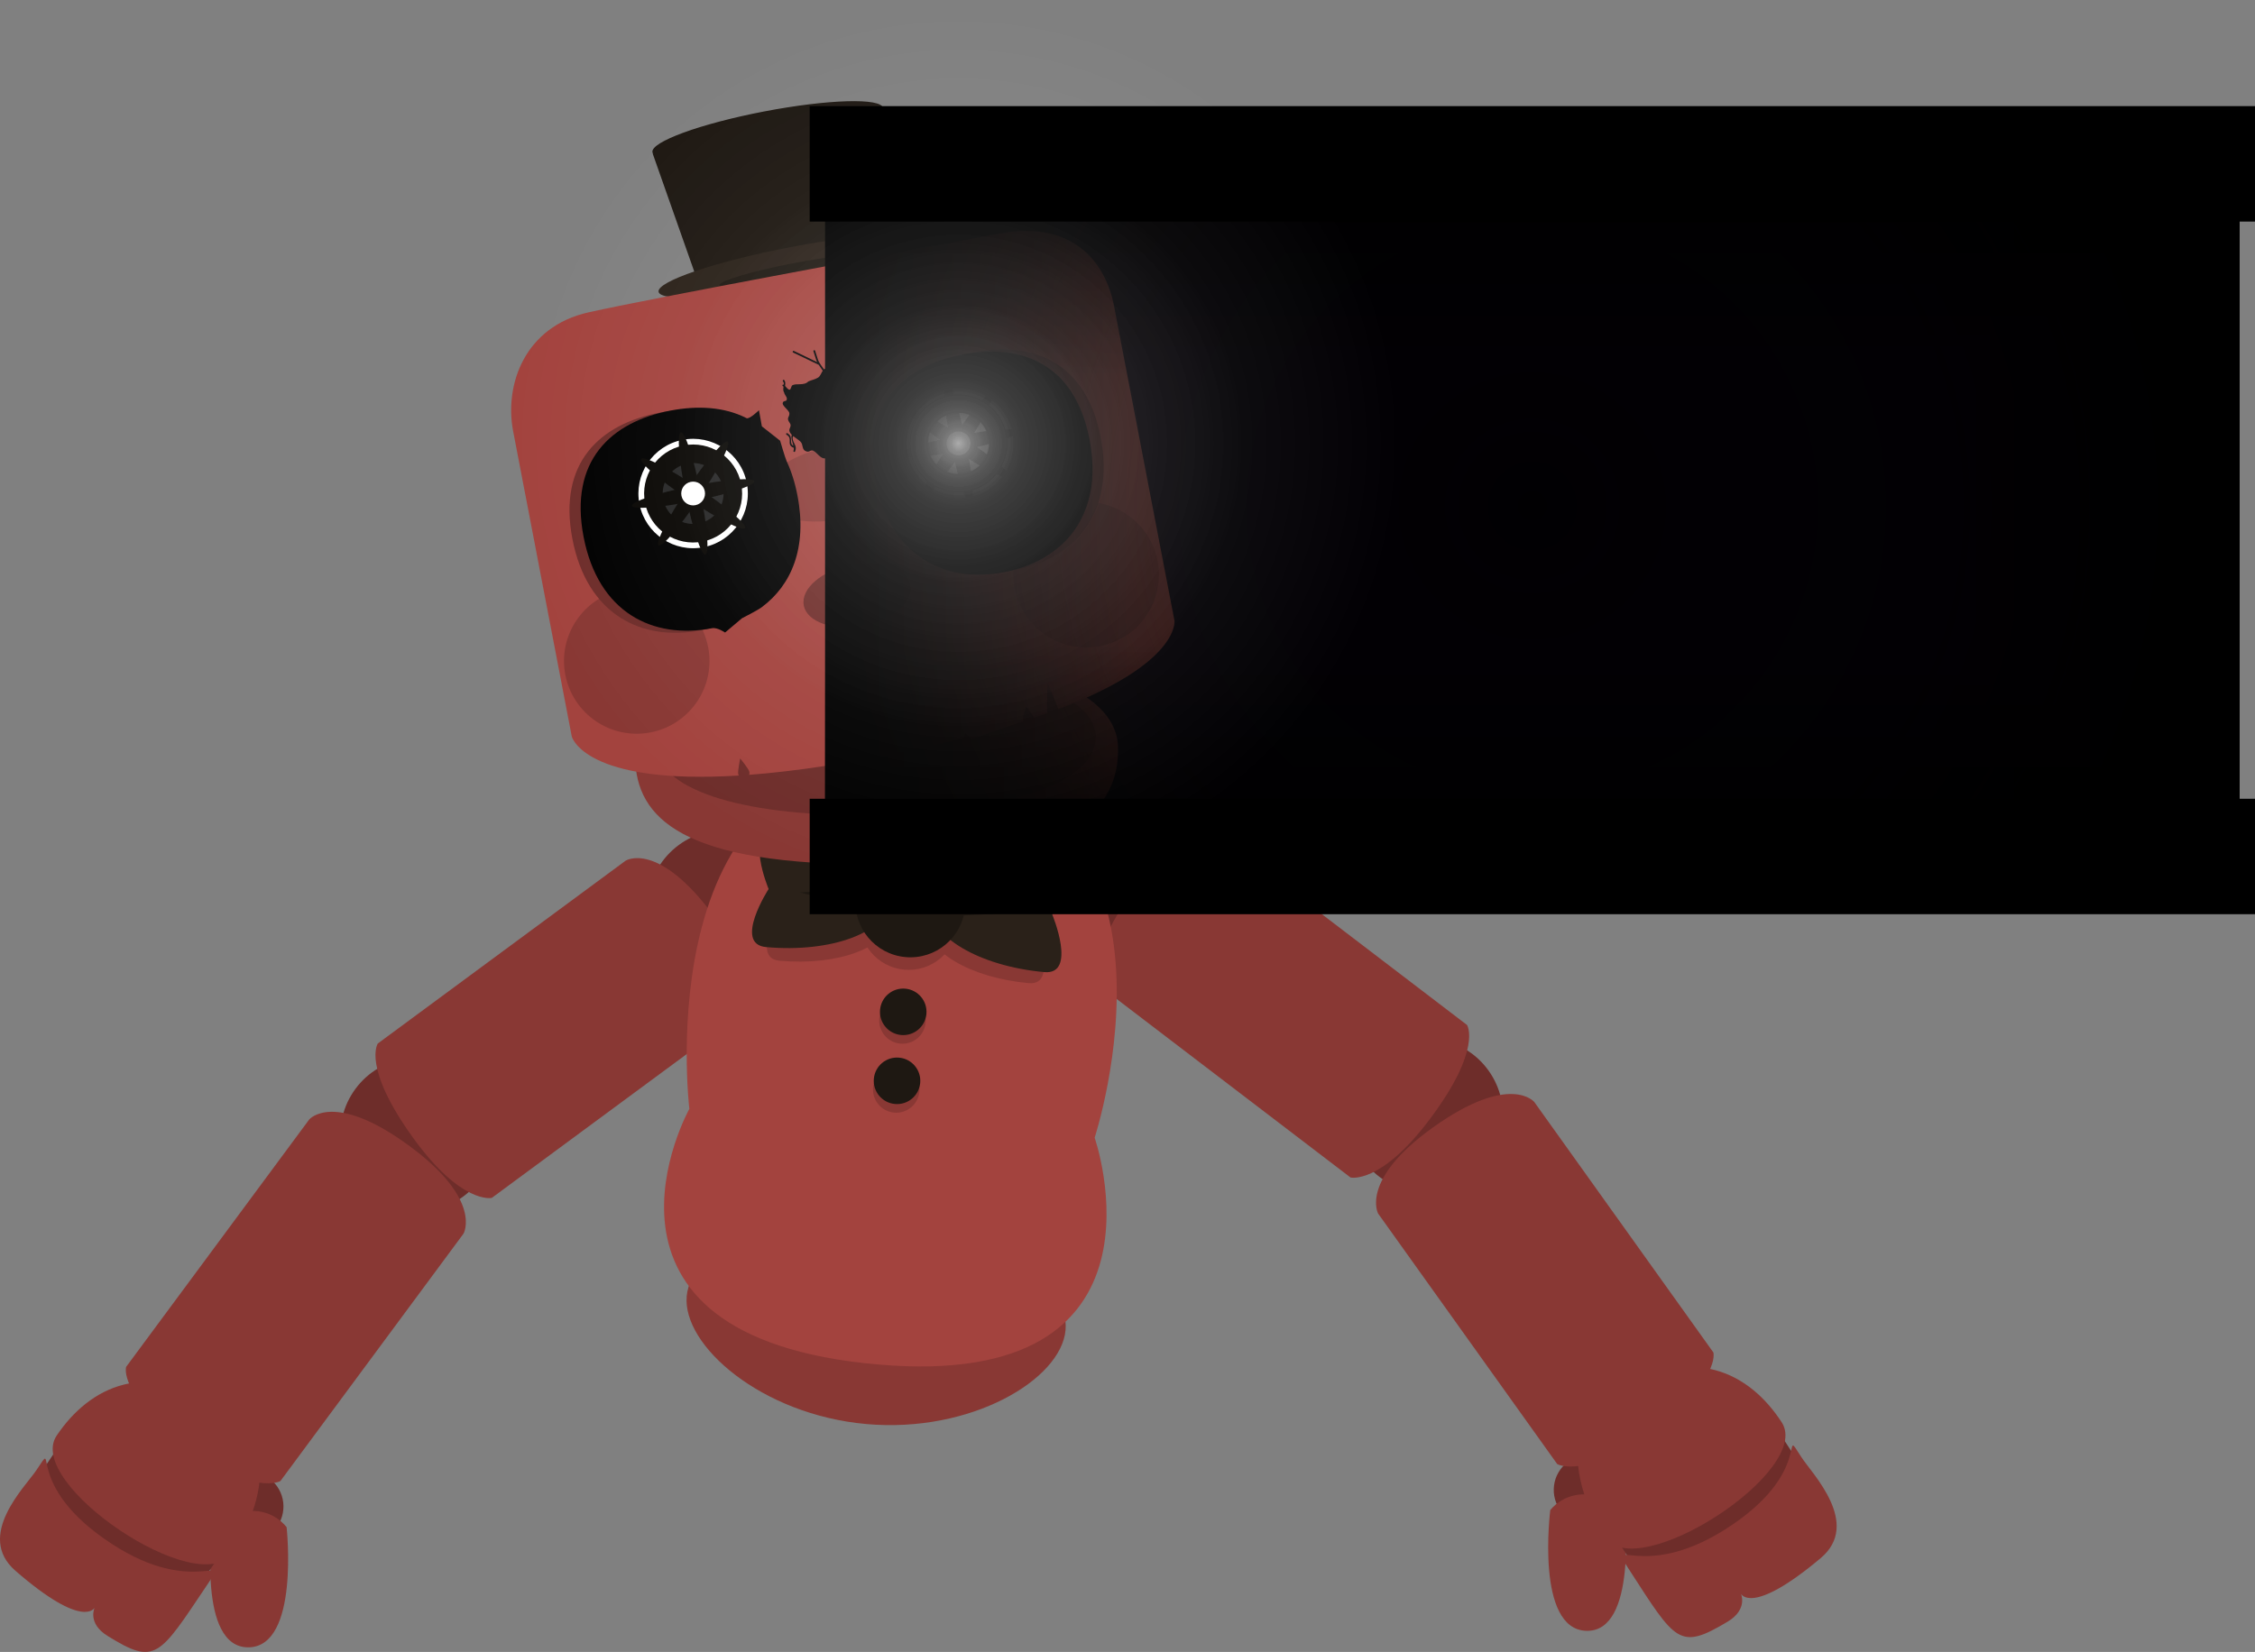 <svg version="1.1" xmlns="http://www.w3.org/2000/svg" xmlns:xlink="http://www.w3.org/1999/xlink" width="1171.717" height="858.592" viewBox="0,0,1171.717,858.592"><rect x="0" y="0" width="1171.717" height="858.592" fill="#808080" stroke="none"/><defs><radialGradient cx="360" cy="177.815" r="367.507" gradientUnits="userSpaceOnUse" id="color-1"><stop offset="0" stop-color="#000000" stop-opacity="0.839"/><stop offset="1" stop-color="#000000" stop-opacity="0"/></radialGradient><radialGradient cx="360" cy="177.815" r="367.508" gradientUnits="userSpaceOnUse" id="color-2"><stop offset="0" stop-color="#000000" stop-opacity="0"/><stop offset="1" stop-color="#000000"/></radialGradient><linearGradient x1="-5.242" y1="181.058" x2="150.659" y2="181.058" gradientUnits="userSpaceOnUse" id="color-3"><stop offset="0" stop-color="#000000"/><stop offset="1" stop-color="#000000" stop-opacity="0"/></linearGradient><linearGradient x1="727.508" y1="177.815" x2="571.606" y2="177.815" gradientUnits="userSpaceOnUse" id="color-4"><stop offset="0" stop-color="#000000"/><stop offset="1" stop-color="#000000" stop-opacity="0"/></linearGradient><linearGradient x1="360.247" y1="-17.14" x2="360.247" y2="110.488" gradientUnits="userSpaceOnUse" id="color-5"><stop offset="0" stop-color="#000000"/><stop offset="1" stop-color="#000000" stop-opacity="0"/></linearGradient><linearGradient x1="359.272" y1="377.38" x2="359.272" y2="249.753" gradientUnits="userSpaceOnUse" id="color-6"><stop offset="0" stop-color="#000000"/><stop offset="1" stop-color="#000000" stop-opacity="0"/></linearGradient><radialGradient cx="61.826" cy="145.31" r="230.469" gradientUnits="userSpaceOnUse" id="color-7"><stop offset="0" stop-color="#ffffff" stop-opacity="0.122"/><stop offset="1" stop-color="#ffffff" stop-opacity="0"/></radialGradient><radialGradient cx="61.826" cy="145.31" r="149.388" gradientUnits="userSpaceOnUse" id="color-8"><stop offset="0" stop-color="#ffffff" stop-opacity="0.122"/><stop offset="1" stop-color="#ffffff" stop-opacity="0"/></radialGradient><radialGradient cx="61.826" cy="145.31" r="73.079" gradientUnits="userSpaceOnUse" id="color-9"><stop offset="0" stop-color="#ffffff" stop-opacity="0.122"/><stop offset="1" stop-color="#ffffff" stop-opacity="0"/></radialGradient><radialGradient cx="61.826" cy="145.31" r="34.039" gradientUnits="userSpaceOnUse" id="color-10"><stop offset="0" stop-color="#ffffff" stop-opacity="0.122"/><stop offset="1" stop-color="#ffffff" stop-opacity="0"/></radialGradient><radialGradient cx="61.826" cy="145.31" r="25.414" gradientUnits="userSpaceOnUse" id="color-11"><stop offset="0" stop-color="#ffffff" stop-opacity="0.122"/><stop offset="1" stop-color="#ffffff" stop-opacity="0"/></radialGradient><radialGradient cx="61.826" cy="145.31" r="16.473" gradientUnits="userSpaceOnUse" id="color-12"><stop offset="0" stop-color="#ffffff" stop-opacity="0.122"/><stop offset="1" stop-color="#ffffff" stop-opacity="0"/></radialGradient><radialGradient cx="61.826" cy="145.31" r="8.059" gradientUnits="userSpaceOnUse" id="color-13"><stop offset="0" stop-color="#ffffff" stop-opacity="0.122"/><stop offset="1" stop-color="#ffffff" stop-opacity="0"/></radialGradient><radialGradient cx="61.826" cy="145.31" r="3.754" gradientUnits="userSpaceOnUse" id="color-14"><stop offset="0" stop-color="#ffffff" stop-opacity="0.122"/><stop offset="1" stop-color="#ffffff" stop-opacity="0"/></radialGradient></defs><g transform="translate(436.217,85.16)"><g data-paper-data="{&quot;isPaintingLayer&quot;:true}" fill-rule="nonzero" stroke-linecap="butt" stroke-linejoin="miter" stroke-miterlimit="10" stroke-dasharray="" stroke-dashoffset="0" style="mix-blend-mode: normal"><path d="M-7.117,370.424v-384.384h732.733v384.384z" fill="#07010e" stroke="none" stroke-width="0"/><g stroke="none"><g stroke-width="0"><g><g><g><path d="M-325.145,698.005c-0.105,-10.001 7.918,-18.194 17.919,-18.299c10.001,-0.105 18.194,7.918 18.299,17.919c0.105,10.001 -7.918,18.194 -17.919,18.299c-10.001,0.105 -18.194,-7.918 -18.299,-17.919z" fill="#6e2d2a"/><path d="M-307.108,771.047c-26.676,0.279 -18.76,-62.011 -18.76,-62.011c0,0 3.416,-8.086 19.593,-8.867c12.649,-0.61 18.987,8.463 18.987,8.463c0,0 6.856,62.136 -19.82,62.415z" fill="#893834"/></g><path d="M-428.083,699.847l25.9,-38.566l83.9,56.345l-25.9,38.566z" fill="#6e2d2a"/><path d="M-315.935,722.047c-16.729,24.91 -107.588,-36.109 -90.86,-61.019c16.729,-24.91 46.951,-41.502 89.036,-13.238c25.09,16.85 18.552,49.347 1.823,74.257z" fill="#893834"/><path d="M-328.624,738.66c-24.974,37.187 -26.709,42.009 -51.771,26.409c-10.562,-6.575 -6.668,-14.64 -6.668,-14.64c0,0 -5.525,11.779 -41.122,-19.162c-20.974,-18.232 5.102,-43.705 10.812,-52.207c12.243,-18.231 -8.137,7.409 39.499,38.382c42.67,27.745 61.493,2.988 49.249,21.219z" fill="#893834"/></g><g><path d="M-251.501,480.749c13.147,-17.771 38.212,-21.519 55.983,-8.371c17.771,13.147 21.519,38.212 8.371,55.983c-13.147,17.771 -38.212,21.519 -55.983,8.371c-17.771,-13.148 -21.519,-38.212 -8.371,-55.983z" fill="#6e2d2a"/><path d="M-370.69,625.302l95.17,-128.636c0,0 12.782,-15.252 52.431,14.081c37.714,27.903 27.747,45.238 27.747,45.238l-95.17,128.636c0,0 -13.964,8.012 -48.094,-17.736c-36.419,-27.474 -32.084,-41.583 -32.084,-41.583z" fill="#893834"/></g><g><path d="M-83.52,354.036c17.787,-13.126 42.847,-9.347 55.972,8.44c13.126,17.787 9.347,42.847 -8.44,55.972c-17.787,13.126 -42.847,9.347 -55.972,-8.44c-13.126,-17.787 -9.347,-42.847 8.44,-55.972z" fill="#6e2d2a"/><path d="M-239.908,457.209l128.754,-95.012c0,0 16.698,-10.825 45.983,28.859c27.856,37.749 13.237,51.392 13.237,51.392l-128.753,95.012c0,0 -15.701,3.557 -40.764,-31.079c-26.743,-36.959 -18.456,-49.172 -18.456,-49.172z" fill="#893834"/></g></g><g><g><g><path d="M388.749,707.353c-9.998,-0.268 -17.886,-8.591 -17.617,-18.59c0.268,-9.998 8.591,-17.886 18.59,-17.617c9.998,0.268 17.886,8.591 17.617,18.59c-0.268,9.998 -8.591,17.886 -18.59,17.617z" fill="#6e2d2a"/><path d="M369.313,699.742c0,0 6.485,-8.969 19.123,-8.151c16.162,1.046 19.445,9.187 19.445,9.187c0,0 6.895,62.411 -19.773,61.695c-26.668,-0.716 -18.795,-62.731 -18.795,-62.731z" fill="#893834"/></g><path d="M425.422,748.226l-25.265,-38.985l84.811,-54.963l25.265,38.985z" fill="#6e2d2a"/><path d="M400.775,639.407c42.543,-27.571 72.489,-10.486 88.808,14.694c16.319,25.18 -75.528,84.703 -91.846,59.523c-16.319,-25.18 -22.324,-57.78 3.039,-74.217z" fill="#893834"/><path d="M459.743,710.033c48.136,-30.189 28.179,-56.159 40.122,-37.73c5.57,8.594 31.226,34.491 9.956,52.377c-36.098,30.355 -41.43,18.487 -41.43,18.487c0,0 3.762,8.128 -6.906,14.529c-25.314,15.188 -26.97,10.339 -51.332,-27.253c-11.943,-18.429 6.471,6.633 49.59,-20.409z" fill="#893834"/></g><g><path d="M327.975,527.141c-17.984,12.855 -42.983,8.697 -55.838,-9.287c-12.855,-17.984 -8.697,-42.983 9.287,-55.838c17.984,-12.855 42.983,-8.697 55.838,9.287c12.855,17.984 8.697,42.983 -9.287,55.838z" fill="#6e2d2a"/><path d="M421.308,658.841c-34.547,25.186 -48.378,16.947 -48.378,16.947l-93.052,-130.177c0,0 -9.682,-17.496 28.484,-44.778c40.123,-28.68 52.654,-13.221 52.654,-13.221l93.052,130.177c0,0 4.103,14.178 -32.761,41.052z" fill="#893834"/></g><g><path d="M178.9,397.96c-13.415,17.57 -38.533,20.938 -56.103,7.523c-17.57,-13.415 -20.938,-38.533 -7.523,-56.103c13.415,-17.57 38.533,-20.938 56.103,-7.523c17.57,13.415 20.938,38.533 7.523,56.103z" fill="#6e2d2a"/><path d="M306.797,496.439c-25.627,34.222 -41.267,30.408 -41.267,30.408l-127.181,-97.107c0,0 -14.393,-13.881 14.077,-51.169c29.93,-39.2 46.449,-28.102 46.449,-28.102l127.181,97.107c0,0 8.086,12.347 -19.259,48.863z" fill="#893834"/></g></g><g><path d="M117.446,606.195c-2.318,25.77 -49.248,53.677 -103.605,48.789c-54.356,-4.889 -95.554,-40.722 -93.236,-66.493c2.318,-25.77 48.261,-42.698 102.617,-37.809c54.356,4.889 96.541,29.743 94.224,55.513z" fill="#893834"/><g><path d="M-78.026,491.176c0,0 -23.417,-194.124 123.403,-178.451c145.344,15.515 87.194,193.446 87.194,193.446c0,0 45.867,131.578 -112.333,117.885c-164.391,-14.228 -98.263,-132.88 -98.263,-132.88z" fill="#a3433e"/><g fill="#893834"><g><path d="M98.304,425.829c-30.544,-2.747 -54.232,-16.894 -52.91,-31.598c1.323,-14.704 27.155,-24.397 57.699,-21.65c15.16,1.363 -1.119,26.444 -1.119,26.444c0,0 11.714,28.189 -3.67,26.805z"/><path d="M51.766,394.804c0.218,-2.424 2.36,-4.212 4.783,-3.994c2.424,0.218 30.911,7.204 30.911,7.204c0,0 -29.276,1.791 -31.7,1.573c-2.424,-0.218 -4.212,-2.36 -3.994,-4.783z"/></g><g><path d="M-29.987,387.156c0,0 -11.543,-27.582 3.617,-26.219c30.544,2.747 54.232,16.894 52.91,31.598c-1.323,14.704 -27.155,24.397 -57.699,21.65c-15.384,-1.384 1.172,-27.03 1.172,-27.03z"/><path d="M15.385,395.956c-2.424,-0.218 -30.911,-7.204 -30.911,-7.204c0,0 29.276,-1.791 31.7,-1.573c2.424,0.218 4.212,2.36 3.994,4.783c-0.218,2.424 -2.36,4.212 -4.783,3.994z"/></g><path d="M10.513,391.093c1.264,-14.058 13.685,-24.429 27.743,-23.165c14.058,1.264 24.429,13.685 23.165,27.743c-1.264,14.058 -13.685,24.429 -27.743,23.165c-14.058,-1.264 -24.429,-13.685 -23.165,-27.743z"/></g><g><g><path d="M106.445,420.098c-34.113,-3.068 -60.569,-18.868 -59.092,-35.291c1.477,-16.422 30.328,-27.248 64.441,-24.18c16.931,1.523 -1.25,29.533 -1.25,29.533c0,0 13.083,31.482 -4.099,29.937z" fill="#2a2119"/><path d="M54.469,385.447c0.243,-2.707 2.635,-4.704 5.342,-4.461c2.707,0.243 34.523,8.046 34.523,8.046c0,0 -32.697,2 -35.404,1.757c-2.707,-0.243 -4.704,-2.635 -4.461,-5.342z" fill="#1e1812"/></g><g><path d="M-36.837,376.905c0,0 -12.891,-30.805 4.04,-29.283c34.113,3.068 60.569,18.868 59.092,35.291c-1.477,16.422 -30.328,27.248 -64.441,24.18c-17.182,-1.545 1.309,-30.188 1.309,-30.188z" fill="#2a2119"/><path d="M13.836,386.734c-2.707,-0.243 -34.523,-8.046 -34.523,-8.046c0,0 32.697,-2 35.404,-1.757c2.707,0.243 4.704,2.635 4.461,5.342c-0.243,2.707 -2.635,4.704 -5.342,4.461z" fill="#1e1812"/></g><path d="M8.395,381.303c1.412,-15.7 15.285,-27.283 30.985,-25.871c15.7,1.412 27.283,15.285 25.871,30.985c-1.412,15.7 -15.285,27.283 -30.985,25.871c-15.7,-1.412 -27.283,-15.285 -25.871,-30.985z" fill="#1e1812"/></g><g><path d="M20.664,444.146c0.598,-6.651 6.475,-11.559 13.127,-10.96c6.651,0.598 11.559,6.475 10.96,13.127c-0.598,6.651 -6.475,11.558 -13.127,10.96c-6.651,-0.598 -11.559,-6.475 -10.96,-13.127z" fill="#893834"/><path d="M21.067,439.665c0.598,-6.651 6.475,-11.559 13.127,-10.96c6.651,0.598 11.559,6.475 10.96,13.127c-0.598,6.651 -6.475,11.558 -13.127,10.96c-6.651,-0.598 -11.559,-6.475 -10.96,-13.127z" fill="#1e1812"/></g><g><path d="M17.439,479.997c0.598,-6.651 6.475,-11.559 13.127,-10.96c6.651,0.598 11.559,6.475 10.96,13.127c-0.598,6.651 -6.475,11.558 -13.127,10.96c-6.651,-0.598 -11.559,-6.475 -10.96,-13.127z" fill="#893834"/><path d="M17.842,475.515c0.598,-6.651 6.475,-11.559 13.127,-10.96c6.651,0.598 11.559,6.475 10.96,13.127c-0.598,6.651 -6.475,11.558 -13.127,10.96c-6.651,-0.598 -11.559,-6.475 -10.96,-13.127z" fill="#1e1812"/></g><path d="M94.264,338.533c-0.852,9.474 -25.243,15.023 -54.478,12.394c-29.235,-2.629 -52.244,-12.442 -51.392,-21.916c0.852,-9.474 25.243,-15.023 54.478,-12.394c29.235,2.629 52.244,12.442 51.392,21.916z" fill="#6e2d2a"/><path d="M60.842,332.892c-0.487,5.414 -9.513,9.027 -20.161,8.069c-10.647,-0.958 -18.884,-6.123 -18.397,-11.537c0.487,-5.414 9.513,-9.027 20.161,-8.069c10.647,0.958 18.884,6.123 18.397,11.537z" fill="#4d201d"/><path d="M60.607,335.506c-0.487,5.414 -9.513,9.027 -20.161,8.069c-10.647,-0.958 -18.884,-6.123 -18.397,-11.537c0.487,-5.414 9.513,-9.027 20.161,-8.069c10.647,0.958 18.884,6.123 18.397,11.537z" fill="#0b0404"/></g></g><g><path d="M144.723,303.299c0.678,30.977 -22.287,60.116 -123.698,60.79c-103.569,0.688 -126.545,-24.324 -127.222,-55.301c-0.678,-30.977 50.967,-50.339 124.876,-51.956c73.909,-1.617 125.367,15.49 126.045,46.466z" fill="#893834"/><path d="M133.14,297.764c0.515,23.555 -45.562,39.175 -112.722,40.644c-67.16,1.469 -114.77,-12.101 -115.286,-35.656c-0.515,-23.555 46.472,-38.446 113.632,-39.915c67.16,-1.469 113.86,11.373 114.375,34.927z" fill="#6e2d2a"/></g><g><path d="M-73.647,61.181l-23.425,-66.522l119.866,-23.013l2.191,70.599z" fill="#1e1812"/><path d="M46.568,39.521c1.029,5.359 -29.608,15.746 -68.43,23.199c-38.822,7.453 -71.127,9.151 -72.156,3.792c-1.029,-5.359 29.608,-15.746 68.43,-23.199c38.822,-7.453 71.127,-9.151 72.156,-3.792z" fill="#2a2119"/><path d="M22.663,-29.04c1.029,5.359 -24.97,14.855 -58.07,21.21c-33.1,6.355 -60.767,7.162 -61.796,1.803c-1.029,-5.359 24.97,-14.855 58.07,-21.21c33.1,-6.355 60.767,-7.162 61.796,-1.803z" fill="#1e1812"/><path d="M15.998,48.142c0.427,2.222 -16.784,7.395 -38.441,11.553c-21.657,4.158 -39.559,5.727 -39.986,3.505c-0.427,-2.222 16.784,-7.395 38.441,-11.553c21.657,-4.158 39.559,-5.727 39.986,-3.505z" fill="#1e1812"/></g><path d="M-139.113,297.665c0,0 -21.939,-114.269 -30.465,-158.681c-4.655,-24.246 6.015,-54.439 39.244,-61.821c35.179,-7.815 149.295,-28.663 212.649,-40.827c36.852,-7.075 55.515,12.49 60.353,37.688c8.575,44.664 31.393,163.514 31.393,163.514c0,0 2.746,22.112 -60.352,45.899c-0.415,-1.456 -5.623,-13.686 -5.623,-13.686c0,0 -0.424,13.454 -0.116,15.056c0.045,0.232 0.115,0.452 0.208,0.659c-2.302,0.821 -4.685,1.644 -7.15,2.467c-0.459,-1.386 -4.101,-5.833 -4.101,-5.833c0,0 -1.908,5.721 -1.601,7.323c0.022,0.116 0.051,0.23 0.086,0.34c-5.241,1.666 -26.652,9.153 -26.652,9.153l-3.475,-2.946c0,0 -0.321,2.133 -0.707,2.207c-0.502,0.096 -0.95,0.315 -1.319,0.619c-11.494,2.865 -24.178,5.689 -38.176,8.437c-10.243,2.011 -29.495,1.822 -29.495,1.822c0,0 -0.461,3.029 -1.051,3.143c-0.516,0.099 -0.975,0.327 -1.35,0.645c-15.011,2.303 -28.328,3.825 -40.139,4.72c0.169,-0.478 0.217,-1.006 0.115,-1.539c-0.307,-1.601 -4.793,-6.986 -4.793,-6.986c0,0 -1.314,6.498 -1.006,8.1c0.055,0.285 0.149,0.553 0.276,0.799c-80.419,4.986 -86.752,-20.268 -86.752,-20.268z" fill="#a3433e"/><path d="M-142.477,265.531c-3.936,-20.499 9.492,-40.307 29.991,-44.243c20.499,-3.936 40.307,9.492 44.243,29.991c3.936,20.499 -9.492,40.307 -29.991,44.243c-20.499,3.936 -40.307,-9.492 -44.243,-29.991z" fill="#893834"/><path d="M-27.64,173.567c7.598,39.577 -13.705,63.002 -44.4,68.895c-30.695,5.893 -59.159,-7.977 -66.757,-47.554c-7.598,-39.577 14.35,-59.643 45.045,-65.536c30.695,-5.893 58.514,4.618 66.112,44.195z" fill="#6e2d2a"/><path d="M35.642,158.649c1.981,10.321 -13.29,21.928 -34.109,25.925c-20.819,3.997 -39.303,-1.129 -41.285,-11.45c-1.981,-10.321 13.29,-21.928 34.109,-25.925c20.819,-3.997 39.303,1.129 41.285,11.45z" fill="#893834"/><path d="M135.294,250.688c-20.499,3.936 -40.307,-9.492 -44.243,-29.991c-3.936,-20.499 9.492,-40.307 29.991,-44.243c20.499,-3.936 40.307,9.492 44.243,29.991c3.936,20.499 -9.492,40.307 -29.991,44.243z" fill="#893834"/><path d="M-21.84,172.454c5.192,27.045 -3.111,46.548 -18.686,58.067c-2.271,1.68 -10.117,5.631 -10.117,5.631l-8.818,7.442c0,0 -4.043,-2.77 -6.779,-2.245c-30.695,5.893 -59.159,-7.977 -66.757,-47.554c-7.598,-39.577 14.35,-59.643 45.045,-65.536c14.456,-2.776 28.275,-1.912 39.643,3.912c1.466,0.751 6.453,-4.119 6.453,-4.119l1.508,8.381l9.498,7.478c0,0 2.599,8.964 3.375,10.618c2.419,5.156 4.327,11.109 5.635,17.924z" fill="#000000"/><path d="M69.601,98.01c30.695,-5.893 58.514,4.618 66.112,44.195c7.598,39.577 -13.705,63.002 -44.4,68.895c-30.695,5.893 -59.159,-7.977 -66.757,-47.554c-7.598,-39.577 14.35,-59.643 45.045,-65.536z" fill="#6e2d2a"/><path d="M63.801,99.124c30.695,-5.893 58.514,4.618 66.112,44.195c7.598,39.577 -13.705,63.002 -44.4,68.895c-30.695,5.893 -59.159,-7.977 -66.757,-47.554c-7.598,-39.577 14.35,-59.643 45.045,-65.536z" fill="#000000"/><path d="M36.85,218.884c1.674,8.719 -9.375,18.169 -24.678,21.107c-15.303,2.938 -29.066,-1.749 -30.74,-10.468c-1.674,-8.719 9.375,-18.169 24.678,-21.107c15.303,-2.938 29.066,1.749 30.74,10.468z" fill="#6e2d2a"/><g fill="#000000"><path d="M98.684,151.056c0.643,3.347 -9.594,8.125 -22.863,10.673c-13.269,2.548 -24.547,1.9 -25.19,-1.447c-0.643,-3.347 9.594,-8.125 22.863,-10.673c13.269,-2.548 24.547,-1.9 25.19,1.447z"/><path d="M91.78,152.381c3.455,17.998 -1.409,34.059 -10.866,35.875c-9.456,1.816 -19.924,-11.303 -23.379,-29.3c-3.455,-17.998 1.409,-34.059 10.866,-35.875c9.456,-1.816 19.924,11.303 23.379,29.3z"/></g><g fill="#000000"><path d="M-78.26,178.746c13.269,-2.548 24.547,-1.9 25.19,1.447c0.643,3.347 -9.594,8.125 -22.863,10.673c-13.269,2.548 -24.547,1.9 -25.19,-1.447c-0.643,-3.347 9.594,-8.125 22.863,-10.673z"/><path d="M-83.353,152.218c9.456,-1.816 19.924,11.303 23.379,29.3c3.455,17.998 -1.409,34.06 -10.866,35.875c-9.456,1.816 -19.924,-11.303 -23.379,-29.3c-3.455,-17.998 1.409,-34.059 10.866,-35.875z"/></g></g><path d="M-27.677,140.149c0.255,-0.377 0.631,-0.122 0.631,-0.122l0.3,0.203c2.992,2.052 0.227,4.91 2.775,6.309c-0.476,-1.944 -1.448,-4.235 -0.806,-5.672c-0.425,-0.426 -0.787,-0.884 -1.042,-1.391c-1.012,-2.016 1.412,-2.811 -0.097,-4.902c-1.927,-2.671 -0.009,-2.803 -0.14,-4.905c-0.102,-1.645 -3.82,-3.795 -3.446,-5.415c0.367,-1.589 2.254,-0.294 2.133,-2.267c-0.063,-1.025 -1.264,-1.999 -1.394,-3.155c-0.632,-0.867 -0.477,-1.986 -0.316,-3.05c-0.11,-0.087 -0.219,-0.157 -0.33,-0.204c0,0 -0.41,-0.197 -0.213,-0.607c0.197,-0.41 0.607,-0.213 0.607,-0.213c0.022,0.011 0.043,0.024 0.066,0.038c0.057,-0.668 0.005,-1.267 -0.391,-1.705l-0.07,-0.094c0,0 -0.272,-0.364 0.092,-0.636c0.364,-0.272 0.636,0.092 0.636,0.092l0.07,0.094c0.581,0.877 0.454,1.871 0.315,2.869c0.727,0.832 1.61,2.073 2.448,1.963c0.505,-0.066 0.875,-1.992 1.252,-2.225c2.133,-1.32 6.087,0.37 8.392,-2.062c1.561,-0.691 3.669,-1.114 5.087,-2.011c1.14,-0.721 1.656,-2.461 2.403,-3.565c-0.658,-1.049 -1.443,-2.053 -2.126,-3.101c-0.082,-0.013 -0.139,-0.041 -0.139,-0.041c-4.096,-1.97 -8.191,-3.94 -12.287,-5.91l-0.819,-0.394c0,0 -0.41,-0.197 -0.213,-0.607c0.197,-0.41 0.607,-0.213 0.607,-0.213c3.751,1.804 8.189,3.939 12.056,5.799c-0.198,-0.394 -0.371,-0.799 -0.507,-1.218c-0.463,-1.443 -0.925,-2.885 -1.388,-4.328l-0.023,-0.073c0,0 -0.139,-0.433 0.294,-0.572c0.433,-0.139 0.572,0.294 0.572,0.294c0.463,1.443 0.948,2.958 1.411,4.401c0.61,1.933 2.082,3.543 3.2,5.264c0.051,-0.037 0.104,-0.071 0.158,-0.101c3.526,-1.968 3.682,5.269 5.353,4.446c1.339,-0.495 5.179,-3 6.399,-1.721c0.617,0.648 0.416,3.041 0.454,3.891c0.114,2.536 0.706,6.114 2.874,7.831c0.292,0.239 0.745,0.612 1.22,1.044c1.108,-0.684 2.253,-1.303 3.161,-2.002c0.912,-0.702 1.485,-2.838 1.978,-3.859l0.875,-0.57c0,0 0.4,-0.216 0.616,0.185c0.216,0.4 -0.185,0.616 -0.185,0.616l-0.487,0.164c-0.575,1.192 -1.177,3.341 -2.236,4.179c-0.824,0.653 -1.963,1.241 -3.077,1.901c0.671,0.678 1.257,1.41 1.342,1.979c0.282,1.898 -2.394,3.837 -2.007,5.974c0.541,2.983 3.616,4.489 2.224,7.515c-2.871,6.242 -5.732,12.838 -13.387,9.687c-0.591,-0.915 -2.011,3.059 -3.148,4.393c0.418,0.501 0.8,0.997 0.65,1.889c-0.417,2.476 -1.866,2.981 0.441,5.142c0.987,0.933 2.683,1.982 3.457,3.028c0.963,1.302 -0.195,3.275 -0.159,4.719c0.038,1.55 1.537,3.393 2.135,4.81l0.29,0.792c0,0 0.156,0.427 -0.271,0.583c-0.427,0.156 -0.583,-0.271 -0.583,-0.271l-0.274,-0.75c-0.665,-1.579 -2.129,-3.394 -2.206,-5.13c-0.044,-0.981 1.051,-3.394 0.354,-4.188c-0.894,-1.02 -2.345,-1.963 -3.369,-2.931c-3.015,-2.874 0.306,-4.17 -0.716,-6.638c-0.091,-0.221 -0.196,-0.425 -0.307,-0.617c-3.383,1.622 -5.504,-3.944 -7.893,-3.84c-1.125,0.049 -1.231,0.901 -2.632,0.549c-2.931,-0.856 -1.535,-3.516 -3.329,-5.203c-1.02,-0.959 -2.504,-1.811 -3.722,-2.821c-0.179,0.43 -0.304,0.815 -0.29,1.087c0.138,2.71 2.571,3.919 1.308,6.836l-0.023,0.052c0,0 -0.181,0.417 -0.598,0.236c-0.417,-0.181 -0.236,-0.598 -0.236,-0.598l0.023,-0.052c0.186,-0.43 0.199,-0.965 0.118,-1.562c-0.179,0.062 -0.361,-0.025 -0.361,-0.025c-3.525,-1.748 -0.094,-4.482 -3.112,-6.487l-0.3,-0.203c0,0 -0.377,-0.255 -0.122,-0.631z" fill="#000000" stroke-width="0.5"/></g><g data-paper-data="{&quot;index&quot;:null}" stroke-width="0"><path d="M67.416,173.186c-15.396,3.087 -30.379,-6.891 -33.466,-22.287c-3.087,-15.396 6.891,-30.379 22.287,-33.466c15.396,-3.087 30.379,6.891 33.466,22.287c3.087,15.396 -6.891,30.379 -22.287,33.466z" fill="#262626" stroke="#ff4a00"/><path d="M86.794,140.304c2.765,13.789 -6.172,27.209 -19.961,29.974c-13.789,2.765 -27.209,-6.172 -29.974,-19.961c-2.765,-13.789 6.172,-27.209 19.961,-29.974c13.789,-2.765 27.209,6.172 29.974,19.961z" fill="#000000" stroke="#ff4a00"/><path d="M77.34,142.199c1.718,8.568 -3.835,16.906 -12.403,18.624c-8.568,1.718 -16.907,-3.835 -18.624,-12.403c-1.718,-8.568 3.835,-16.906 12.403,-18.624c8.568,-1.718 16.906,3.835 18.624,12.403z" fill="#ffffff" stroke="#ff4a00"/><path d="M57.991,146.079c-3.517,-17.538 -4.65,-32.099 -2.531,-32.524c2.118,-0.425 6.686,13.448 10.203,30.986c3.516,17.538 4.65,32.099 2.531,32.524c-2.118,0.425 -6.686,-13.448 -10.203,-30.986z" fill="#000000" stroke="none"/><path d="M65.082,147.478c-9.914,14.888 -19.41,25.985 -21.208,24.788c-1.798,-1.198 4.781,-14.237 14.696,-29.125c9.915,-14.888 19.41,-25.985 21.208,-24.788c1.798,1.198 -4.781,14.237 -14.696,29.125z" fill="#000000" stroke="none"/><path d="M88.783,163.262c-1.198,1.798 -14.237,-4.781 -29.125,-14.696c-14.888,-9.914 -25.985,-19.41 -24.788,-21.208c1.198,-1.798 14.237,4.781 29.125,14.696c14.888,9.914 25.985,19.41 24.788,21.208z" data-paper-data="{&quot;index&quot;:null}" fill="#000000" stroke="none"/><path d="M62.595,149.146c-17.538,3.516 -32.099,4.65 -32.524,2.531c-0.425,-2.118 13.448,-6.686 30.986,-10.203c17.538,-3.516 32.099,-4.65 32.524,-2.531c0.425,2.118 -13.448,6.686 -30.986,10.203z" data-paper-data="{&quot;index&quot;:null}" fill="#000000" stroke="none"/><path d="M63.042,151.37c-3.347,0.671 -6.604,-1.498 -7.275,-4.845c-0.671,-3.347 1.498,-6.604 4.845,-7.275c3.347,-0.671 6.604,1.498 7.275,4.845c0.671,3.347 -1.498,6.604 -4.845,7.275z" fill="#ffffff" stroke="#ff4a00"/></g><g data-paper-data="{&quot;index&quot;:null}" stroke-width="0"><path d="M-70.471,199.221c-15.396,3.087 -30.379,-6.891 -33.466,-22.287c-3.087,-15.396 6.891,-30.379 22.287,-33.466c15.396,-3.087 30.379,6.891 33.466,22.287c3.087,15.396 -6.891,30.379 -22.287,33.466z" fill="#ffffff" stroke="#ff4a00"/><path d="M-51.093,166.338c2.765,13.789 -6.172,27.209 -19.961,29.974c-13.789,2.765 -27.209,-6.172 -29.974,-19.961c-2.765,-13.789 6.172,-27.209 19.961,-29.974c13.789,-2.765 27.209,6.172 29.974,19.961z" fill="#080603" stroke="#ff4a00"/><path d="M-72.95,186.859c-8.568,1.718 -16.907,-3.835 -18.624,-12.403c-1.718,-8.568 3.835,-16.906 12.403,-18.624c8.568,-1.718 16.906,3.835 18.624,12.403c1.718,8.568 -3.835,16.906 -12.403,18.624z" fill="#262626" stroke="#ff4a00"/><path d="M-82.428,139.59c2.118,-0.425 6.686,13.448 10.203,30.986c3.516,17.538 4.65,32.099 2.531,32.524c-2.118,0.425 -6.686,-13.448 -10.203,-30.986c-3.517,-17.538 -4.65,-32.099 -2.531,-32.524z" fill="#080603" stroke="none"/><path d="M-72.805,173.513c-9.914,14.888 -19.41,25.985 -21.208,24.788c-1.798,-1.198 4.781,-14.237 14.696,-29.125c9.915,-14.888 19.41,-25.985 21.208,-24.788c1.798,1.198 -4.781,14.237 -14.696,29.125z" fill="#080603" stroke="none"/><path d="M-78.229,174.601c-14.888,-9.914 -25.985,-19.41 -24.788,-21.208c1.198,-1.798 14.237,4.781 29.125,14.696c14.888,9.914 25.985,19.41 24.788,21.208c-1.198,1.798 -14.237,-4.781 -29.125,-14.696z" data-paper-data="{&quot;index&quot;:null}" fill="#080603" stroke="none"/><path d="M-75.292,175.18c-17.538,3.516 -32.099,4.65 -32.524,2.531c-0.425,-2.118 13.448,-6.686 30.986,-10.203c17.538,-3.516 32.099,-4.65 32.524,-2.531c0.425,2.118 -13.448,6.686 -30.986,10.203z" data-paper-data="{&quot;index&quot;:null}" fill="#080603" stroke="none"/><path d="M-70.001,170.13c0.671,3.347 -1.498,6.604 -4.845,7.275c-3.347,0.671 -6.604,-1.498 -7.275,-4.845c-0.671,-3.347 1.498,-6.604 4.845,-7.275c3.347,-0.671 6.604,1.498 7.275,4.845z" fill="#ffffff" stroke="#ff4a00"/></g><g stroke-width="0"><g stroke="#000000"><path d="M-7.508,364.001v-372.372h735.015v372.372z" fill="url(#color-1)"/><path d="M-7.508,364.001v-372.372h735.015v372.372z" fill="url(#color-2)"/></g><g stroke="none"><path d="M-5.242,376.253v-390.39h155.901v390.39z" fill="url(#color-3)"/><path d="M571.606,373.01v-390.39h155.901v390.39z" fill="url(#color-4)"/><path d="M-6.532,110.488v-127.628h733.56v127.628z" fill="url(#color-5)"/><path d="M726.052,249.753v127.628h-733.56v-127.628z" fill="url(#color-6)"/></g></g><g stroke="none" stroke-width="0"><path d="M-168.643,145.31c0,-127.285 103.185,-230.469 230.469,-230.469c127.285,0 230.469,103.185 230.469,230.469c0,127.285 -103.185,230.469 -230.469,230.469c-127.285,0 -230.469,-103.185 -230.469,-230.469z" fill="url(#color-7)"/><path d="M-87.562,145.31c0,-82.505 66.883,-149.388 149.388,-149.388c82.505,0 149.388,66.883 149.388,149.388c0,82.505 -66.883,149.388 -149.388,149.388c-82.505,0 -149.388,-66.883 -149.388,-149.388z" fill="url(#color-8)"/><path d="M-11.252,145.31c0,-40.36 32.718,-73.079 73.079,-73.079c40.36,0 73.079,32.718 73.079,73.079c0,40.36 -32.718,73.079 -73.079,73.079c-40.36,0 -73.079,-32.718 -73.079,-73.079z" fill="url(#color-9)"/><path d="M27.787,145.31c0,-18.799 15.24,-34.039 34.039,-34.039c18.799,0 34.039,15.24 34.039,34.039c0,18.799 -15.24,34.039 -34.039,34.039c-18.799,0 -34.039,-15.24 -34.039,-34.039z" fill="url(#color-10)"/><path d="M36.412,145.31c0,-14.036 11.378,-25.414 25.414,-25.414c14.036,0 25.414,11.378 25.414,25.414c0,14.036 -11.378,25.414 -25.414,25.414c-14.036,0 -25.414,-11.378 -25.414,-25.414z" fill="url(#color-11)"/><path d="M45.353,145.31c0,-9.098 7.375,-16.473 16.473,-16.473c9.098,0 16.473,7.375 16.473,16.473c0,9.098 -7.375,16.473 -16.473,16.473c-9.098,0 -16.473,-7.375 -16.473,-16.473z" fill="url(#color-12)"/><path d="M53.768,145.31c0,-4.451 3.608,-8.059 8.059,-8.059c4.451,0 8.059,3.608 8.059,8.059c0,4.451 -3.608,8.059 -8.059,8.059c-4.451,0 -8.059,-3.608 -8.059,-8.059z" fill="url(#color-13)"/><path d="M58.073,145.31c0,-2.073 1.681,-3.754 3.754,-3.754c2.073,0 3.754,1.681 3.754,3.754c0,2.073 -1.681,3.754 -3.754,3.754c-2.073,0 -3.754,-1.681 -3.754,-3.754z" fill="url(#color-14)"/></g><path d="M-15.5,30v-60h751v60z" fill="#000000" stroke-opacity="0.502" stroke="#0d0d0d" stroke-width="0"/><path d="M-15.5,390v-60h751v60z" fill="#000000" stroke-opacity="0.502" stroke="#0d0d0d" stroke-width="0"/></g></g></svg>